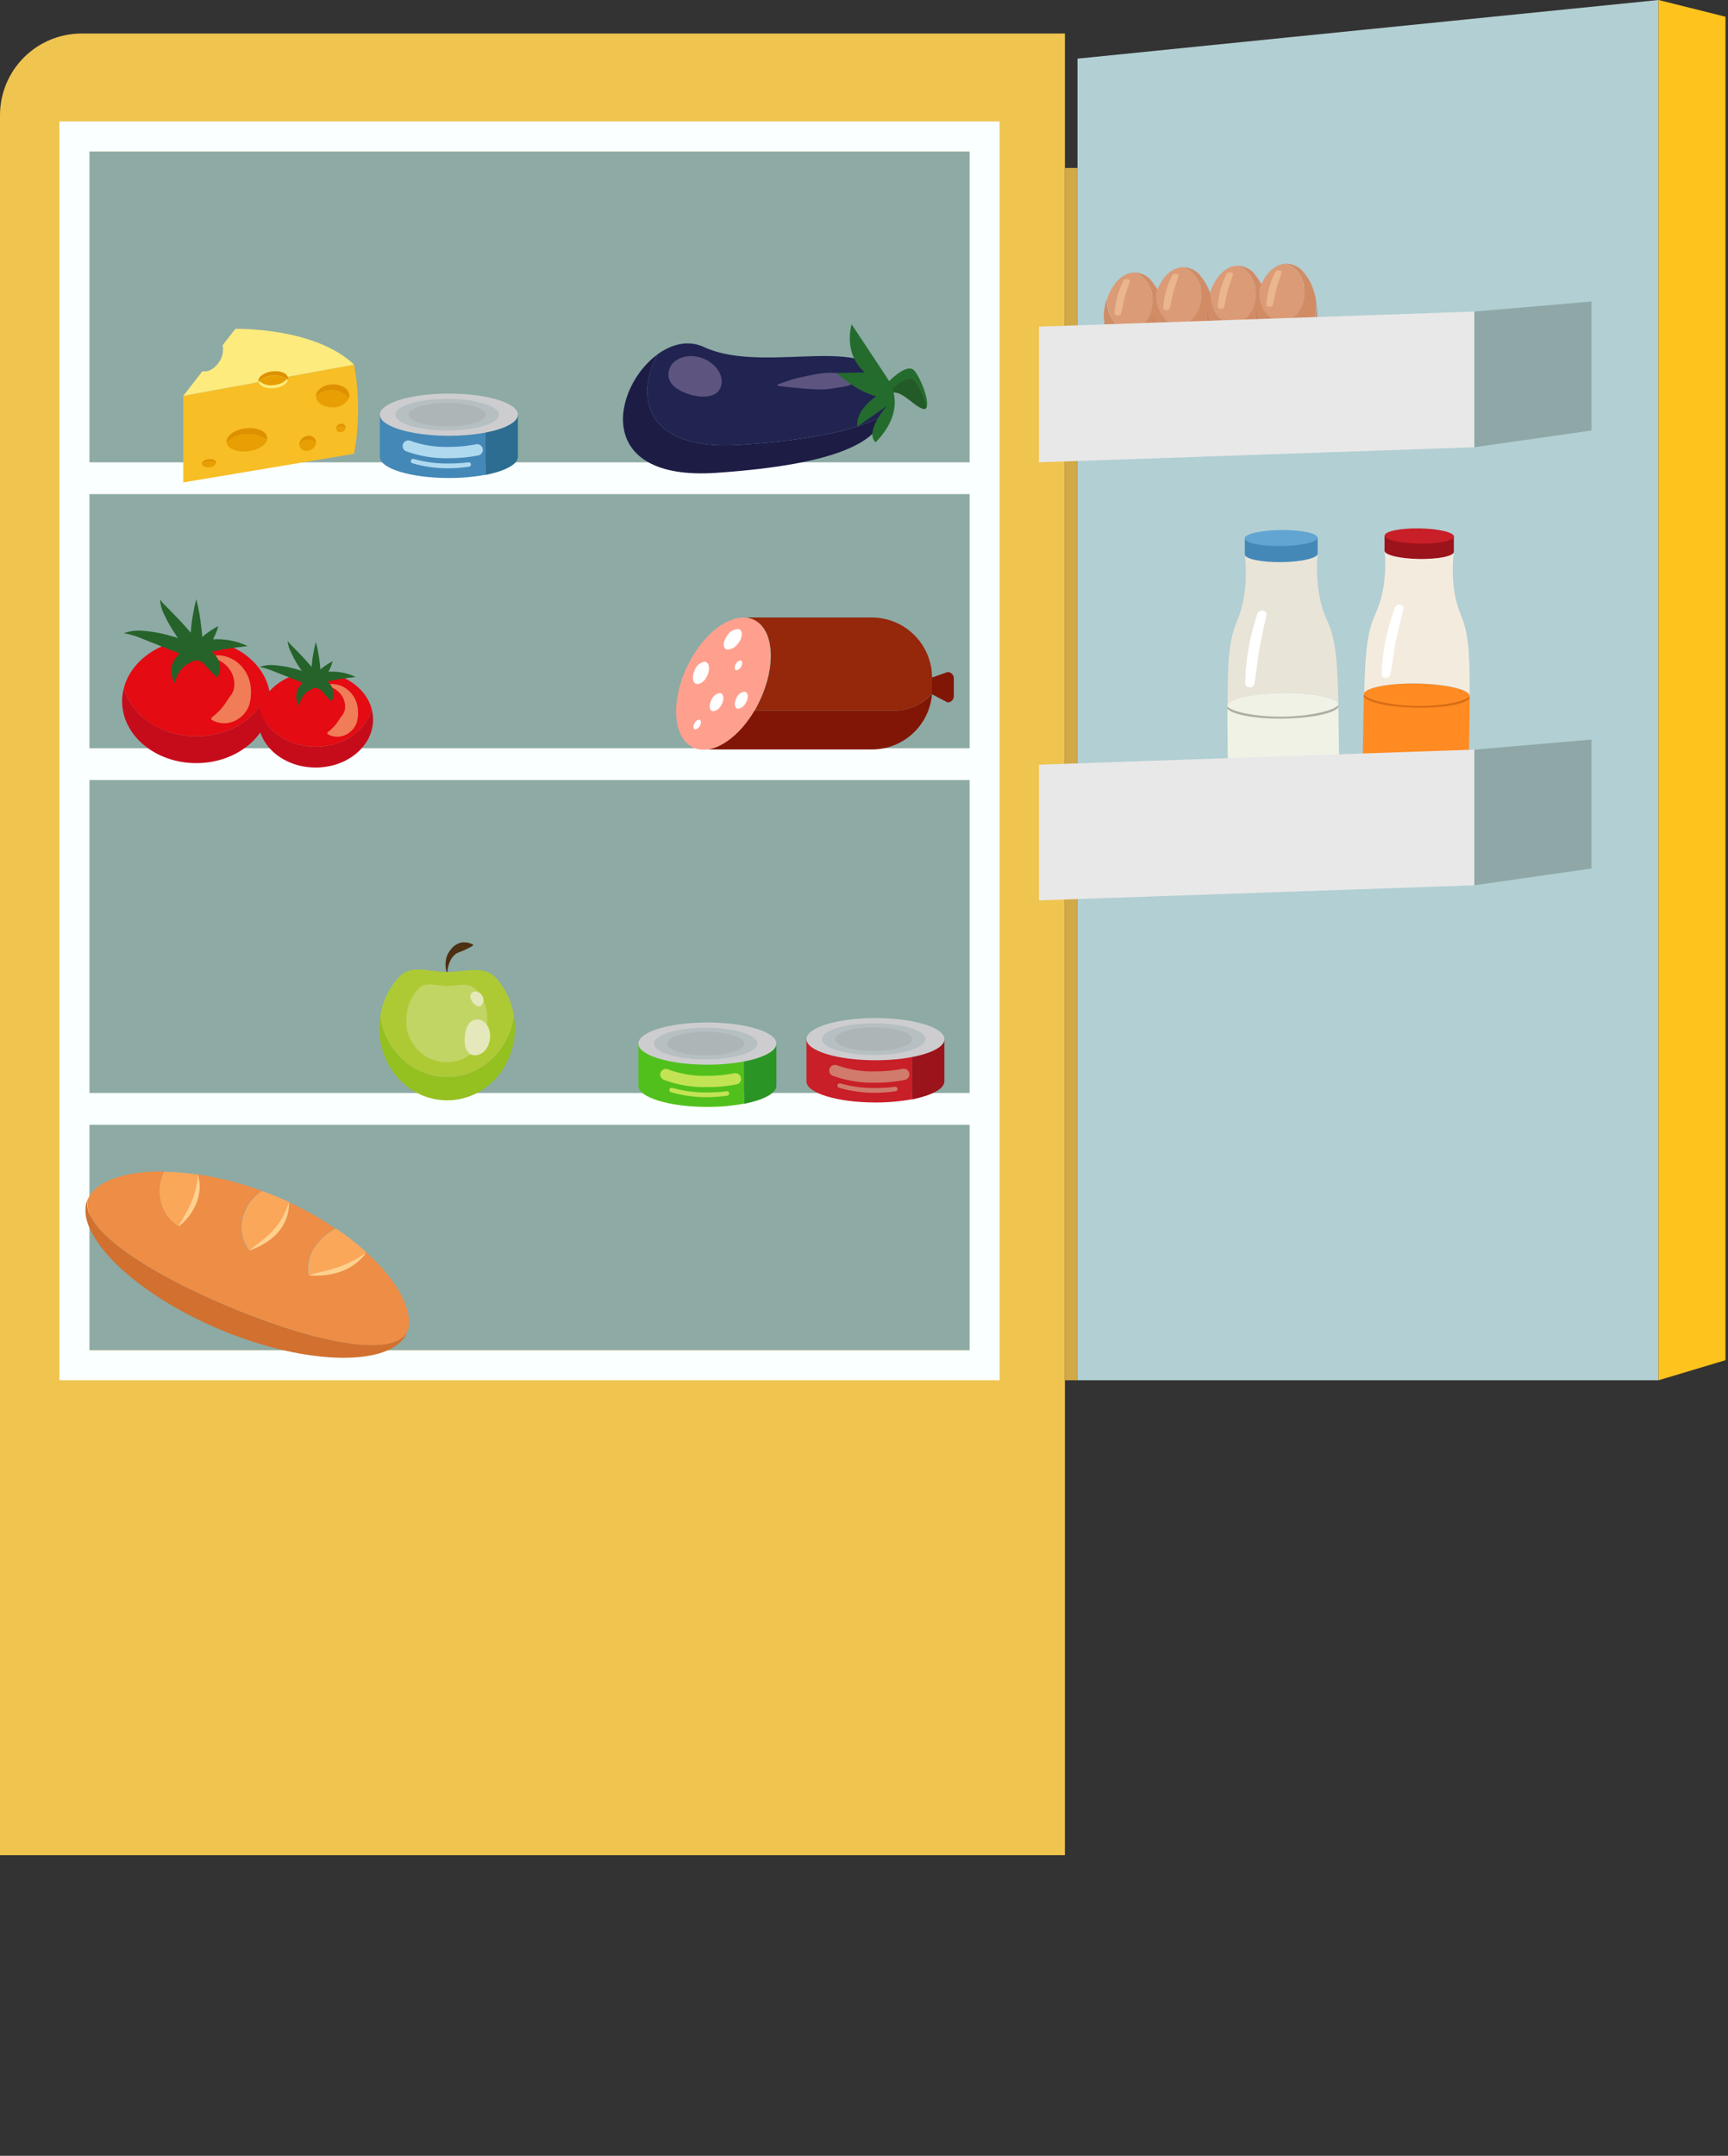 <svg width="344" height="429" viewBox="0 0 344 429" fill="none" xmlns="http://www.w3.org/2000/svg">
<rect x="0" y="0" width="344" height="429" fill="#333333" stroke="none"/>
<g clip-path="url(#clip0)">
<path d="M16.25 6.67H212V369.17H0V22.92C0 18.61 1.712 14.477 4.76 11.43C7.807 8.382 11.94 6.67 16.25 6.67Z" fill="#EFC44F"/>
<path d="M199 274.67H11.83V24.17H199V274.67ZM17.83 268.67H193V30.17H17.83V268.67Z" fill="#FAFFFF"/>
<path d="M214.5 274.67H330.17V0L214.5 11.67V274.67Z" fill="#B2CFD3"/>
<path d="M343.5 3.33V270.67L330.17 274.67V0L343.5 3.33Z" fill="#FEC41D"/>
<path d="M193 30.17H17.83V268.67H193V30.17Z" fill="#8DAAA5"/>
<path d="M198.16 92H14.83V98.33H198.16V92Z" fill="#FAFFFF"/>
<path d="M198.16 148.9H14.83V155.23H198.16V148.9Z" fill="#FAFFFF"/>
<path d="M198.16 217.5H14.83V223.83H198.16V217.5Z" fill="#FAFFFF"/>
<path d="M316.83 147.17V172.83L293.5 176.17V149.17L316.83 147.17Z" fill="#8FA8A7"/>
<path d="M316.83 60V85.67L293.5 89V62L316.83 60Z" fill="#8FA8A7"/>
<path d="M214.5 33.42H212V274.67H214.5V33.42Z" fill="#D1A947"/>
<path d="M36.49 78.78V96L70.49 90.3C71.52 84.646 71.557 78.857 70.6 73.19L70.49 72.56L36.49 78.78Z" fill="#F7BE26"/>
<path d="M46.85 65.44L44.32 68.7C44.54 69.767 44.339 70.877 43.76 71.8C42.89 73.3 41.44 74.14 40.31 73.86L36.49 78.78L70.49 72.57C62.64 65.05 46.85 65.44 46.85 65.44Z" fill="#FEEB7D"/>
<path d="M49.5 86.4C50.812 86.37 52.098 86.77 53.16 87.54C53.194 87.368 53.194 87.192 53.16 87.02C53 85.76 51.11 85 48.88 85.24C46.65 85.48 45 86.75 45.11 88C45.105 88.07 45.105 88.14 45.11 88.21C45.661 87.601 46.341 87.122 47.101 86.809C47.86 86.496 48.68 86.356 49.5 86.4Z" fill="#DE9100"/>
<path d="M49.43 89.8C51.36 89.57 52.87 88.61 53.16 87.54C52.097 86.77 50.812 86.37 49.5 86.4C48.685 86.363 47.873 86.507 47.121 86.822C46.369 87.137 45.696 87.614 45.15 88.22C45.48 89.36 47.32 90.06 49.43 89.8Z" fill="#E79F03"/>
<path d="M54.67 74.75C55.627 74.728 56.564 75.02 57.34 75.58C57.364 75.454 57.364 75.326 57.34 75.2C57.23 74.28 55.82 73.7 54.19 73.9C52.56 74.1 51.33 75 51.44 75.9C51.436 75.95 51.436 76 51.44 76.05C51.846 75.604 52.347 75.255 52.906 75.03C53.465 74.805 54.068 74.709 54.67 74.75Z" fill="#DE9100"/>
<path d="M54.62 76.6C54.111 76.707 53.584 76.693 53.081 76.561C52.577 76.43 52.112 76.183 51.72 75.84C51.642 75.919 51.568 76.002 51.5 76.09C51.74 76.92 53.08 77.43 54.62 77.24C56.16 77.05 57.13 76.37 57.34 75.6L57.1 75.43C56.453 76.123 55.566 76.541 54.62 76.6Z" fill="#FEEB7D"/>
<path d="M54.62 76.6C55.564 76.536 56.447 76.114 57.09 75.42C56.362 74.976 55.523 74.747 54.67 74.76C53.567 74.712 52.489 75.1 51.67 75.84C52.067 76.19 52.541 76.442 53.054 76.573C53.566 76.706 54.103 76.715 54.62 76.6Z" fill="#E79F03"/>
<path d="M41.73 91.8C42.186 91.791 42.632 91.932 43 92.2C43.014 92.134 43.014 92.066 43 92C42.95 91.56 42.28 91.29 41.5 91.38C40.72 91.47 40.14 91.9 40.19 92.38C40.188 92.403 40.188 92.427 40.19 92.45C40.381 92.232 40.618 92.06 40.885 91.948C41.152 91.835 41.441 91.785 41.73 91.8Z" fill="#DE9100"/>
<path d="M41.71 93C41.979 92.996 42.241 92.918 42.468 92.775C42.696 92.632 42.88 92.43 43 92.19C42.632 91.922 42.186 91.781 41.73 91.79C41.448 91.777 41.166 91.826 40.904 91.935C40.643 92.044 40.41 92.21 40.22 92.42C40.34 92.82 41 93.06 41.71 93Z" fill="#E79F03"/>
<path d="M66.69 77.72C67.771 77.879 68.748 78.449 69.42 79.31C69.483 79.147 69.52 78.975 69.53 78.8C69.61 77.54 68.19 76.5 66.37 76.49C64.55 76.48 63.01 77.49 62.93 78.75C62.926 78.82 62.926 78.89 62.93 78.96C63.402 78.453 63.994 78.074 64.651 77.857C65.308 77.641 66.01 77.593 66.69 77.72Z" fill="#DE9100"/>
<path d="M66.1 81.06C66.764 81.116 67.43 80.98 68.019 80.668C68.608 80.356 69.094 79.881 69.42 79.3C68.748 78.439 67.77 77.87 66.69 77.71C66.007 77.591 65.305 77.647 64.649 77.873C63.993 78.098 63.405 78.486 62.94 79C63 80.13 64.38 81.05 66.1 81.06Z" fill="#E79F03"/>
<path d="M61.41 87.5C61.698 87.508 61.982 87.578 62.241 87.706C62.5 87.833 62.728 88.016 62.91 88.24C62.923 88.13 62.923 88.02 62.91 87.91C62.882 87.711 62.812 87.52 62.703 87.35C62.595 87.181 62.452 87.037 62.283 86.928C62.114 86.819 61.924 86.747 61.725 86.718C61.526 86.689 61.323 86.704 61.13 86.76C60.7 86.824 60.308 87.04 60.024 87.368C59.74 87.697 59.582 88.116 59.58 88.55C59.578 88.593 59.578 88.637 59.58 88.68C59.738 88.328 59.995 88.029 60.32 87.819C60.645 87.61 61.023 87.499 61.41 87.5Z" fill="#DE9100"/>
<path d="M61.38 89.69C61.75 89.626 62.092 89.455 62.365 89.197C62.637 88.939 62.827 88.606 62.91 88.24C62.728 88.016 62.5 87.833 62.241 87.706C61.982 87.578 61.699 87.508 61.41 87.5C61.032 87.506 60.663 87.619 60.346 87.826C60.029 88.033 59.777 88.326 59.62 88.67C59.665 88.855 59.747 89.028 59.861 89.18C59.975 89.332 60.118 89.46 60.283 89.555C60.447 89.65 60.629 89.711 60.818 89.735C61.006 89.758 61.198 89.743 61.38 89.69Z" fill="#E79F03"/>
<path d="M67.93 84.77C68.098 84.772 68.263 84.812 68.413 84.887C68.564 84.961 68.696 85.068 68.8 85.2C68.808 85.137 68.808 85.073 68.8 85.01C68.784 84.898 68.744 84.79 68.684 84.694C68.623 84.598 68.543 84.516 68.449 84.452C68.355 84.389 68.248 84.347 68.136 84.327C68.025 84.308 67.91 84.312 67.8 84.34C67.557 84.377 67.335 84.496 67.171 84.679C67.007 84.861 66.911 85.095 66.9 85.34C66.899 85.367 66.899 85.393 66.9 85.42C66.996 85.228 67.142 85.065 67.324 84.95C67.505 84.836 67.715 84.773 67.93 84.77Z" fill="#DE9100"/>
<path d="M67.91 86C68.125 85.964 68.324 85.865 68.483 85.715C68.641 85.566 68.752 85.372 68.8 85.16C68.696 85.028 68.564 84.921 68.414 84.847C68.263 84.772 68.098 84.733 67.93 84.73C67.717 84.742 67.512 84.811 67.335 84.931C67.159 85.051 67.019 85.216 66.93 85.41C66.984 85.617 67.117 85.794 67.3 85.904C67.483 86.014 67.702 86.049 67.91 86Z" fill="#E79F03"/>
<path d="M255.42 142.8C249.5 142.87 244.66 141.89 244.34 140.6C244.34 145.48 244.44 151.97 244.54 160.93C244.54 160.93 247.67 166.04 255.67 165.93C263.67 165.82 266.67 160.66 266.67 160.66C266.57 151.66 266.53 145.21 266.42 140.33C266.15 141.65 261.34 142.73 255.42 142.8Z" fill="#F0F2E6"/>
<path d="M255.37 137.9C261.27 137.83 266.1 138.8 266.45 140.08C266.22 129.97 265.74 126.85 264.03 123.08C261.44 117.34 262.32 110.2 262.32 110.2L255.07 110.28L247.82 110.36C247.82 110.36 248.82 117.47 246.39 123.27C244.75 127.17 244.39 130.27 244.39 140.35C244.66 139 249.46 138 255.37 137.9Z" fill="#E9E4D8"/>
<path d="M244.31 140.47C244.305 140.513 244.305 140.557 244.31 140.6C244.31 140.51 244.31 140.42 244.31 140.33C244.304 140.376 244.304 140.423 244.31 140.47Z" fill="#F0F2E6"/>
<path d="M266.48 140.23C266.486 140.183 266.486 140.136 266.48 140.09V140.36C266.485 140.317 266.485 140.273 266.48 140.23Z" fill="#F0F2E6"/>
<path d="M255.42 142.8C261.34 142.73 266.15 141.66 266.42 140.36V140.09C266.07 138.81 261.25 137.84 255.34 137.91C249.43 137.98 244.64 139.05 244.34 140.34C244.34 140.43 244.34 140.52 244.34 140.61C244.66 141.89 249.5 142.86 255.42 142.8Z" fill="#F0F2E6"/>
<path d="M255.42 143C249.94 143.06 245.27 142.22 244.32 141V140.56C245.19 141.67 250.12 142.67 255.41 142.61C260.7 142.55 265.56 141.43 266.41 140.31V140.78C265.5 142 260.86 142.93 255.42 143Z" fill="#AEAEA2"/>
<path d="M262.31 110.18C262.31 111.06 259.08 111.82 255.08 111.86C251.08 111.9 247.82 111.22 247.81 110.34V107.14L262.31 106.98V110.18Z" fill="#4488B7"/>
<path d="M255.039 108.669C259.043 108.625 262.281 107.873 262.271 106.99C262.261 106.106 259.008 105.425 255.004 105.469C251 105.514 247.762 106.265 247.772 107.149C247.782 108.033 251.035 108.713 255.039 108.669Z" fill="#62A5D2"/>
<path d="M250.32 122.15C248.813 126.569 247.991 131.192 247.88 135.86C247.878 136.084 247.958 136.301 248.106 136.471C248.253 136.64 248.457 136.75 248.679 136.779C248.901 136.809 249.127 136.756 249.313 136.631C249.499 136.506 249.633 136.317 249.69 136.1C250.06 134.44 250.37 131.1 250.61 129.71C251.19 126.46 251.43 125.71 252.11 122.39C252.32 121.38 250.63 121.17 250.32 122.15Z" fill="white"/>
<path d="M282 140.66C276.37 140.57 271.79 139.52 271.52 138.29C271.4 142.93 271.32 149.1 271.19 157.63C271.19 157.63 274.04 162.57 281.65 162.69C289.26 162.81 292.29 158 292.29 158C292.43 149.47 292.55 143.31 292.58 138.66C292.26 139.85 287.66 140.75 282 140.66Z" fill="#FF8B22"/>
<path d="M282.1 136C287.71 136.09 292.28 137.13 292.58 138.36C292.58 128.74 292.25 125.76 290.72 122.1C288.4 116.58 289.43 109.81 289.43 109.81L282.54 109.7L275.65 109.59C275.65 109.59 276.44 116.38 273.96 121.83C272.3 125.5 271.83 128.44 271.57 138.02C271.89 136.81 276.49 135.92 282.1 136Z" fill="#F4EBDF"/>
<path d="M271.52 138.17C271.516 138.21 271.516 138.25 271.52 138.29V138C271.512 138.056 271.512 138.114 271.52 138.17Z" fill="#F0F2E6"/>
<path d="M292.61 138.51C292.616 138.464 292.616 138.416 292.61 138.37V138.63C292.614 138.59 292.614 138.55 292.61 138.51Z" fill="#F0F2E6"/>
<path d="M282 140.66C287.63 140.75 292.24 139.85 292.55 138.66V138.4C292.25 137.17 287.69 136.13 282.07 136.04C276.45 135.95 271.86 136.85 271.52 138.04V138.3C271.82 139.52 276.39 140.57 282 140.66Z" fill="#FF8B22"/>
<path d="M282 140.84C276.78 140.76 272.37 139.84 271.49 138.66V138.24C272.29 139.32 276.95 140.4 281.98 140.48C287.01 140.56 291.66 139.62 292.53 138.58V139C291.63 140.16 287.19 140.93 282 140.84Z" fill="#D86D16"/>
<path d="M289.42 109.82C289.42 110.66 286.31 111.29 282.5 111.23C278.69 111.17 275.62 110.44 275.63 109.6V106.6L289.42 106.82V109.82Z" fill="#9B131B"/>
<path d="M289.462 106.78C289.476 105.941 286.398 105.21 282.588 105.149C278.777 105.088 275.678 105.719 275.664 106.558C275.651 107.398 278.728 108.128 282.539 108.189C286.349 108.25 289.449 107.619 289.462 106.78Z" fill="#C81F28"/>
<path d="M277.71 120.9C276.159 125.071 275.255 129.455 275.03 133.9C275.012 134.013 275.017 134.128 275.044 134.239C275.071 134.351 275.119 134.455 275.186 134.548C275.254 134.64 275.339 134.718 275.436 134.778C275.534 134.838 275.642 134.877 275.755 134.895C275.868 134.913 275.983 134.908 276.094 134.881C276.206 134.854 276.31 134.806 276.403 134.739C276.495 134.671 276.573 134.586 276.633 134.489C276.693 134.391 276.732 134.283 276.75 134.17C277.14 132.6 277.52 129.42 277.75 128.12C278.38 125.04 278.63 124.34 279.37 121.2C279.64 120.21 278 120 277.71 120.9Z" fill="white"/>
<path d="M188.64 139.78L185.08 137.92C184.751 137.92 184.436 137.789 184.203 137.557C183.97 137.324 183.84 137.009 183.84 136.68V136.22C183.84 135.891 183.97 135.576 184.203 135.343C184.436 135.111 184.751 134.98 185.08 134.98L188.64 133.74C188.969 133.74 189.284 133.871 189.517 134.103C189.749 134.336 189.88 134.651 189.88 134.98V138.54C189.88 138.703 189.848 138.864 189.785 139.015C189.723 139.165 189.632 139.302 189.517 139.417C189.402 139.532 189.265 139.623 189.114 139.686C188.964 139.748 188.803 139.78 188.64 139.78Z" fill="#811606"/>
<path d="M178 141.4H150.18C147.58 145.8 143.98 148.72 140.82 149.14H173.55C176.59 149.148 179.521 148.001 181.748 145.931C183.976 143.861 185.334 141.023 185.55 137.99C184.608 139.065 183.447 139.925 182.145 140.514C180.842 141.102 179.429 141.404 178 141.4Z" fill="#811606"/>
<path d="M140.82 149.14H139.34C139.831 149.207 140.329 149.207 140.82 149.14Z" fill="#FFA08E"/>
<path d="M185.55 134.88C185.55 131.697 184.286 128.645 182.035 126.395C179.785 124.144 176.732 122.88 173.55 122.88H148.09C148.782 122.887 149.464 123.044 150.09 123.34C154.09 125.23 154.59 132.46 151.25 139.47C150.93 140.14 150.58 140.79 150.25 141.41H178C179.42 141.407 180.824 141.101 182.117 140.513C183.411 139.925 184.564 139.069 185.5 138C185.5 137.72 185.5 137.44 185.5 137.15L185.55 134.88Z" fill="#95270B"/>
<path d="M150.05 123.34C149.425 123.044 148.742 122.887 148.05 122.88H148C144.27 122.88 139.71 126.64 136.9 132.42L136.8 132.61C133.46 139.61 133.98 146.84 137.96 148.74C138.396 148.947 138.862 149.085 139.34 149.15H140.82C143.98 148.73 147.58 145.81 150.18 141.41C150.54 140.79 150.89 140.15 151.18 139.47C154.55 132.45 154 125.23 150.05 123.34Z" fill="#FFA08E"/>
<path d="M147.31 125.32C147.218 125.252 147.112 125.205 147 125.18C146.563 125.179 146.132 125.291 145.75 125.505C145.369 125.718 145.048 126.027 144.82 126.4C144.02 127.46 143.82 128.69 144.47 129.14C144.537 129.188 144.612 129.225 144.69 129.25H144.94C145.299 129.224 145.648 129.121 145.963 128.948C146.279 128.776 146.554 128.538 146.77 128.25L147.01 127.96C147.75 127 147.91 125.77 147.31 125.32Z" fill="white"/>
<path d="M143.59 138C143.506 137.955 143.415 137.928 143.32 137.92C142.962 137.97 142.623 138.111 142.336 138.33C142.049 138.549 141.823 138.838 141.68 139.17C141.15 140.17 141.16 141.17 141.68 141.45C141.739 141.483 141.803 141.507 141.87 141.52H142.08C142.367 141.46 142.639 141.34 142.877 141.168C143.115 140.996 143.314 140.775 143.46 140.52L143.62 140.26C144.15 139.36 144.13 138.34 143.59 138Z" fill="white"/>
<path d="M140.58 131.76C140.473 131.709 140.358 131.682 140.24 131.68C139.81 131.762 139.409 131.953 139.074 132.235C138.74 132.517 138.483 132.88 138.33 133.29C137.75 134.48 137.82 135.72 138.5 136.05C138.576 136.086 138.657 136.109 138.74 136.12H139C139.346 136.028 139.668 135.864 139.946 135.638C140.224 135.413 140.45 135.13 140.61 134.81C140.67 134.7 140.73 134.6 140.79 134.48C141.34 133.32 141.26 132.09 140.58 131.76Z" fill="white"/>
<path d="M148.46 137.72C148.38 137.675 148.291 137.648 148.2 137.64C147.864 137.687 147.545 137.82 147.274 138.024C147.002 138.229 146.788 138.499 146.65 138.81C146.15 139.71 146.16 140.67 146.65 140.96C146.706 140.993 146.767 141.016 146.83 141.03H147.03C147.303 140.972 147.56 140.857 147.785 140.693C148.011 140.53 148.2 140.321 148.34 140.08L148.49 139.83C149 139 149 138 148.46 137.72Z" fill="white"/>
<path d="M139.31 143.22C139.26 143.21 139.209 143.21 139.16 143.22C138.967 143.246 138.783 143.322 138.628 143.439C138.472 143.556 138.349 143.711 138.27 143.89C137.98 144.41 137.99 144.96 138.27 145.12H138.37H138.48C138.636 145.088 138.783 145.023 138.913 144.93C139.042 144.837 139.15 144.718 139.23 144.58L139.32 144.44C139.6 143.93 139.6 143.38 139.31 143.22Z" fill="white"/>
<path d="M147.52 131.45C147.47 131.44 147.419 131.44 147.37 131.45C147.177 131.476 146.993 131.552 146.837 131.669C146.682 131.786 146.559 131.942 146.48 132.12C146.19 132.64 146.2 133.19 146.48 133.35H146.58H146.69C146.846 133.318 146.993 133.253 147.123 133.16C147.252 133.067 147.36 132.948 147.44 132.81L147.53 132.67C147.82 132.17 147.82 131.62 147.52 131.45Z" fill="white"/>
<path d="M75.62 82.52V90.92C75.62 93.24 81.77 95.12 89.36 95.12C91.801 95.133 94.239 94.918 96.64 94.48V82.48L75.62 82.52Z" fill="#4488B7"/>
<path d="M103.1 90.92V82.52H96.63V94.52C100.51 93.74 103.1 92.42 103.1 90.92Z" fill="#2C6D91"/>
<path d="M89.36 86.72C96.948 86.72 103.1 84.84 103.1 82.52C103.1 80.2 96.948 78.32 89.36 78.32C81.772 78.32 75.62 80.2 75.62 82.52C75.62 84.84 81.772 86.72 89.36 86.72Z" fill="#CDCDCF"/>
<path d="M89.36 91.18C86.418 91.266 83.487 90.781 80.73 89.75C80.484 89.611 80.299 89.385 80.212 89.117C80.124 88.848 80.141 88.557 80.257 88.3C80.374 88.043 80.582 87.838 80.842 87.727C81.102 87.616 81.394 87.607 81.66 87.7C84.124 88.599 86.738 89.016 89.36 88.93C91.163 88.943 92.962 88.772 94.73 88.42C94.876 88.385 95.028 88.38 95.177 88.405C95.325 88.43 95.467 88.485 95.594 88.565C95.722 88.646 95.832 88.751 95.918 88.874C96.003 88.998 96.064 89.138 96.095 89.285C96.126 89.432 96.128 89.584 96.1 89.732C96.072 89.88 96.014 90.02 95.931 90.146C95.847 90.271 95.74 90.379 95.614 90.462C95.489 90.545 95.348 90.602 95.2 90.63C93.277 91.012 91.32 91.196 89.36 91.18Z" fill="#AFD9EF"/>
<path d="M89.36 93.19C86.904 93.217 84.457 92.88 82.1 92.19C82.043 92.172 81.991 92.144 81.946 92.106C81.9 92.068 81.863 92.021 81.835 91.969C81.808 91.916 81.791 91.859 81.786 91.8C81.781 91.741 81.787 91.681 81.805 91.625C81.823 91.569 81.851 91.516 81.889 91.471C81.927 91.425 81.974 91.388 82.026 91.361C82.079 91.333 82.136 91.316 82.195 91.311C82.254 91.306 82.313 91.312 82.37 91.33C84.646 91.973 87.005 92.279 89.37 92.24C90.657 92.244 91.943 92.164 93.22 92C93.28 91.988 93.343 91.988 93.403 92.001C93.463 92.014 93.52 92.039 93.57 92.074C93.62 92.11 93.663 92.156 93.694 92.209C93.726 92.261 93.747 92.32 93.755 92.381C93.763 92.442 93.759 92.504 93.742 92.563C93.725 92.623 93.697 92.678 93.658 92.725C93.619 92.773 93.571 92.812 93.516 92.841C93.461 92.869 93.401 92.886 93.34 92.89C92.021 93.077 90.692 93.177 89.36 93.19Z" fill="#AFD9EF"/>
<path d="M89.02 85.67C94.709 85.67 99.32 84.26 99.32 82.52C99.32 80.78 94.709 79.37 89.02 79.37C83.332 79.37 78.72 80.78 78.72 82.52C78.72 84.26 83.332 85.67 89.02 85.67Z" fill="#B6BFC1"/>
<path d="M89.02 84.86C93.25 84.86 96.68 83.812 96.68 82.52C96.68 81.228 93.25 80.18 89.02 80.18C84.789 80.18 81.36 81.228 81.36 82.52C81.36 83.812 84.789 84.86 89.02 84.86Z" fill="#ADB5B6"/>
<path d="M127.08 207.67V216.07C127.08 218.39 133.23 220.27 140.82 220.27C143.261 220.283 145.698 220.068 148.1 219.63V207.63L127.08 207.67Z" fill="#51C01C"/>
<path d="M154.56 216.07V207.67H148.1V219.67C152 218.88 154.56 217.57 154.56 216.07Z" fill="#2A9524"/>
<path d="M140.82 211.87C148.408 211.87 154.56 209.99 154.56 207.67C154.56 205.35 148.408 203.47 140.82 203.47C133.232 203.47 127.08 205.35 127.08 207.67C127.08 209.99 133.232 211.87 140.82 211.87Z" fill="#CDCDCF"/>
<path d="M140.82 216.33C137.878 216.416 134.947 215.931 132.19 214.9C132.042 214.848 131.906 214.766 131.792 214.659C131.677 214.552 131.586 214.422 131.525 214.278C131.463 214.134 131.432 213.978 131.434 213.821C131.435 213.664 131.47 213.51 131.535 213.367C131.599 213.224 131.693 213.096 131.81 212.992C131.927 212.887 132.064 212.808 132.213 212.759C132.363 212.711 132.52 212.694 132.676 212.709C132.832 212.725 132.983 212.773 133.12 212.85C135.584 213.749 138.198 214.166 140.82 214.08C142.623 214.093 144.422 213.922 146.19 213.57C146.48 213.515 146.78 213.576 147.026 213.74C147.272 213.903 147.444 214.156 147.505 214.445C147.567 214.734 147.513 215.035 147.355 215.285C147.197 215.534 146.947 215.712 146.66 215.78C144.737 216.162 142.78 216.346 140.82 216.33Z" fill="#C2E354"/>
<path d="M140.82 218.34C138.364 218.367 135.917 218.03 133.56 217.34C133.446 217.304 133.351 217.225 133.295 217.119C133.24 217.013 133.229 216.889 133.265 216.775C133.301 216.661 133.38 216.566 133.486 216.511C133.592 216.455 133.716 216.444 133.83 216.48C136.106 217.123 138.465 217.429 140.83 217.39C142.12 217.395 143.41 217.315 144.69 217.15C144.804 217.142 144.916 217.178 145.005 217.25C145.093 217.323 145.151 217.426 145.166 217.539C145.182 217.652 145.153 217.767 145.087 217.86C145.021 217.953 144.922 218.017 144.81 218.04C143.488 218.228 142.155 218.328 140.82 218.34Z" fill="#C2E354"/>
<path d="M140.48 210.82C146.169 210.82 150.78 209.41 150.78 207.67C150.78 205.93 146.169 204.52 140.48 204.52C134.792 204.52 130.18 205.93 130.18 207.67C130.18 209.41 134.792 210.82 140.48 210.82Z" fill="#B6BFC1"/>
<path d="M140.48 210.01C144.71 210.01 148.14 208.962 148.14 207.67C148.14 206.378 144.71 205.33 140.48 205.33C136.249 205.33 132.82 206.378 132.82 207.67C132.82 208.962 136.249 210.01 140.48 210.01Z" fill="#ADB5B6"/>
<path d="M160.54 206.79V215.19C160.54 217.51 166.69 219.39 174.28 219.39C176.721 219.403 179.158 219.188 181.56 218.75V206.75L160.54 206.79Z" fill="#C81F28"/>
<path d="M188 215.19V206.79H181.54V218.79C185.44 218 188 216.69 188 215.19Z" fill="#9B131B"/>
<path d="M174.28 210.99C181.868 210.99 188.02 209.11 188.02 206.79C188.02 204.47 181.868 202.59 174.28 202.59C166.692 202.59 160.54 204.47 160.54 206.79C160.54 209.11 166.692 210.99 174.28 210.99Z" fill="#CDCDCF"/>
<path d="M174.28 215.45C171.338 215.536 168.407 215.051 165.65 214.02C165.404 213.881 165.219 213.655 165.132 213.387C165.044 213.118 165.06 212.827 165.177 212.57C165.294 212.312 165.502 212.108 165.762 211.997C166.022 211.886 166.313 211.877 166.58 211.97C169.044 212.869 171.658 213.286 174.28 213.2C176.083 213.213 177.882 213.042 179.65 212.69C179.796 212.655 179.948 212.65 180.097 212.675C180.245 212.7 180.387 212.754 180.514 212.835C180.642 212.916 180.751 213.021 180.837 213.144C180.923 213.268 180.984 213.407 181.015 213.555C181.046 213.702 181.048 213.854 181.02 214.002C180.991 214.15 180.934 214.29 180.851 214.416C180.767 214.541 180.66 214.648 180.534 214.732C180.409 214.815 180.268 214.872 180.12 214.9C178.197 215.282 176.24 215.466 174.28 215.45Z" fill="#D17B6D"/>
<path d="M174.28 217.46C171.824 217.487 169.377 217.15 167.02 216.46C166.906 216.424 166.811 216.345 166.755 216.239C166.7 216.133 166.689 216.009 166.725 215.895C166.761 215.781 166.84 215.686 166.946 215.631C167.052 215.575 167.176 215.564 167.29 215.6C169.566 216.243 171.925 216.549 174.29 216.51C175.58 216.515 176.87 216.435 178.15 216.27C178.21 216.258 178.272 216.258 178.333 216.271C178.393 216.284 178.45 216.309 178.5 216.344C178.55 216.38 178.593 216.426 178.624 216.479C178.656 216.531 178.677 216.59 178.685 216.651C178.693 216.712 178.689 216.774 178.672 216.833C178.655 216.893 178.627 216.948 178.588 216.996C178.549 217.043 178.501 217.082 178.446 217.111C178.391 217.139 178.331 217.156 178.27 217.16C176.948 217.348 175.615 217.448 174.28 217.46Z" fill="#D17B6D"/>
<path d="M173.94 209.94C179.629 209.94 184.24 208.53 184.24 206.79C184.24 205.05 179.629 203.64 173.94 203.64C168.252 203.64 163.64 205.05 163.64 206.79C163.64 208.53 168.252 209.94 173.94 209.94Z" fill="#B6BFC1"/>
<path d="M173.94 209.13C178.17 209.13 181.6 208.082 181.6 206.79C181.6 205.498 178.17 204.45 173.94 204.45C169.709 204.45 166.28 205.498 166.28 206.79C166.28 208.082 169.709 209.13 173.94 209.13Z" fill="#ADB5B6"/>
<path d="M225.84 71.15C222.71 71.15 220.14 67.45 219.84 62.7C219.84 63.04 219.84 63.39 219.84 63.7C219.84 68.96 222.56 73.22 225.92 73.22C229.28 73.22 232 68.96 232 63.7C232 63.34 232 62.99 232 62.64C231.54 67.44 229 71.15 225.84 71.15Z" fill="#C0805B"/>
<path d="M229.15 55.76C228.731 55.293 228.221 54.916 227.652 54.652C227.084 54.387 226.467 54.24 225.84 54.22C225.7 54.212 225.56 54.212 225.42 54.22C227.42 54.49 229.01 56.39 229.42 58.84C229.47 58.509 229.496 58.175 229.5 57.84C229.488 57.133 229.37 56.432 229.15 55.76Z" fill="#D18C66"/>
<path d="M225.84 71.15C228.97 71.15 231.55 67.45 231.84 62.69C231.754 60.138 230.79 57.694 229.11 55.77C229.311 56.438 229.413 57.132 229.41 57.83C229.407 58.165 229.38 58.499 229.33 58.83C229.383 59.184 229.41 59.542 229.41 59.9C229.41 63.06 227.41 65.62 224.89 65.62C222.37 65.62 220.37 63.06 220.37 59.9C220.37 59.7 220.37 59.503 220.37 59.31C220.015 60.395 219.796 61.521 219.72 62.66C220.14 67.45 222.71 71.15 225.84 71.15Z" fill="#D18C66"/>
<path d="M224.94 65.66C227.43 65.66 229.46 63.1 229.46 59.94C229.46 56.94 227.69 54.56 225.46 54.25C223.29 54.48 221.46 56.48 220.46 59.34C220.46 59.533 220.46 59.73 220.46 59.93C220.42 63.1 222.44 65.66 224.94 65.66Z" fill="#DB9B76"/>
<path d="M223.67 55.83C222.614 57.847 222 60.067 221.87 62.34C221.87 62.87 222.96 62.98 223.13 62.46C223.4 61.67 223.64 60.07 223.82 59.46C224.25 57.91 224.42 57.56 224.92 55.98C225.07 55.47 223.9 55.37 223.67 55.83Z" fill="#EAB68D"/>
<path d="M235.54 70.09C232.41 70.09 229.84 66.39 229.54 61.64C229.54 61.98 229.54 62.33 229.54 62.64C229.54 67.9 232.26 72.16 235.62 72.16C238.98 72.16 241.7 67.9 241.7 62.64C241.7 62.28 241.7 61.93 241.7 61.58C241.24 66.38 238.67 70.09 235.54 70.09Z" fill="#C0805B"/>
<path d="M238.85 54.7C238.431 54.233 237.921 53.856 237.353 53.592C236.784 53.327 236.167 53.18 235.54 53.16C235.4 53.153 235.26 53.153 235.12 53.16C237.12 53.43 238.71 55.33 239.12 57.78C239.17 57.449 239.197 57.115 239.2 56.78C239.188 56.073 239.07 55.372 238.85 54.7Z" fill="#D18C66"/>
<path d="M235.54 70.09C238.67 70.09 241.25 66.39 241.54 61.63C241.454 59.078 240.489 56.633 238.81 54.71C239.011 55.378 239.112 56.072 239.11 56.77C239.106 57.105 239.08 57.439 239.03 57.77C239.083 58.124 239.11 58.482 239.11 58.84C239.11 62 237.11 64.56 234.59 64.56C232.07 64.56 230.07 62 230.07 58.84C230.07 58.64 230.07 58.443 230.07 58.25C229.714 59.335 229.496 60.461 229.42 61.6C229.83 66.39 232.41 70.09 235.54 70.09Z" fill="#D18C66"/>
<path d="M234.63 64.6C237.12 64.6 239.15 62.04 239.15 58.88C239.15 55.88 237.38 53.5 235.15 53.19C232.98 53.42 231.15 55.42 230.15 58.28C230.15 58.473 230.15 58.67 230.15 58.87C230.12 62 232.14 64.6 234.63 64.6Z" fill="#DB9B76"/>
<path d="M233.37 54.77C232.313 56.787 231.7 59.007 231.57 61.28C231.57 61.81 232.66 61.92 232.83 61.4C233.1 60.61 233.34 59.01 233.52 58.4C233.95 56.85 234.12 56.5 234.62 54.92C234.77 54.42 233.59 54.31 233.37 54.77Z" fill="#EAB68D"/>
<path d="M246.37 69.8C243.24 69.8 240.67 66.1 240.37 61.35C240.37 61.69 240.37 62.04 240.37 62.35C240.37 67.61 243.09 71.87 246.45 71.87C249.81 71.87 252.53 67.61 252.53 62.35C252.53 61.99 252.53 61.64 252.53 61.29C252.07 66.1 249.5 69.8 246.37 69.8Z" fill="#C0805B"/>
<path d="M249.68 54.41C249.261 53.943 248.751 53.566 248.183 53.302C247.614 53.037 246.997 52.89 246.37 52.87C246.23 52.862 246.09 52.862 245.95 52.87C247.95 53.14 249.54 55.04 249.95 57.49C250 57.159 250.027 56.825 250.03 56.49C250.018 55.783 249.9 55.082 249.68 54.41Z" fill="#D18C66"/>
<path d="M246.37 69.8C249.5 69.8 252.08 66.1 252.37 61.34C252.284 58.788 251.32 56.344 249.64 54.42C249.841 55.088 249.942 55.782 249.94 56.48C249.937 56.815 249.91 57.149 249.86 57.48C249.913 57.834 249.94 58.192 249.94 58.55C249.94 61.71 247.94 64.27 245.42 64.27C242.9 64.27 241 61.75 241 58.59C241 58.39 241 58.193 241 58C240.644 59.085 240.426 60.211 240.35 61.35C240.67 66.1 243.24 69.8 246.37 69.8Z" fill="#D18C66"/>
<path d="M245.47 64.31C247.96 64.31 249.99 61.75 249.99 58.59C249.99 55.59 248.22 53.21 245.99 52.9C243.82 53.13 241.99 55.13 240.99 57.99C240.99 58.183 240.99 58.38 240.99 58.58C241 61.75 243 64.31 245.47 64.31Z" fill="#DB9B76"/>
<path d="M244.2 54.48C243.142 56.5 242.528 58.723 242.4 61C242.4 61.53 243.49 61.64 243.66 61.12C243.93 60.33 244.17 58.73 244.35 58.12C244.78 56.57 244.95 56.22 245.45 54.64C245.61 54.13 244.43 54 244.2 54.48Z" fill="#EAB68D"/>
<path d="M256.07 69.41C252.94 69.41 250.37 65.71 250.07 60.96C250.07 61.3 250.07 61.65 250.07 61.96C250.07 67.22 252.79 71.48 256.15 71.48C259.51 71.48 262.23 67.22 262.23 61.96C262.23 61.6 262.23 61.25 262.23 60.9C261.77 65.7 259.2 69.41 256.07 69.41Z" fill="#C0805B"/>
<path d="M259.38 54C258.961 53.533 258.451 53.156 257.882 52.892C257.314 52.627 256.697 52.48 256.07 52.46C255.93 52.453 255.79 52.453 255.65 52.46C257.65 52.73 259.24 54.63 259.65 57.08C259.7 56.749 259.726 56.415 259.73 56.08C259.718 55.373 259.6 54.672 259.38 54Z" fill="#D18C66"/>
<path d="M256.07 69.41C259.2 69.41 261.78 65.71 262.07 60.95C262.002 58.392 261.052 55.937 259.38 54C259.581 54.668 259.682 55.362 259.68 56.06C259.677 56.395 259.65 56.729 259.6 57.06C259.653 57.414 259.68 57.772 259.68 58.13C259.68 61.29 257.68 63.85 255.16 63.85C252.64 63.85 250.64 61.29 250.64 58.13C250.64 57.93 250.64 57.733 250.64 57.54C250.279 58.661 250.063 59.824 250 61C250.36 65.71 252.94 69.41 256.07 69.41Z" fill="#D18C66"/>
<path d="M255.16 63.92C257.65 63.92 259.68 61.36 259.68 58.2C259.68 55.2 257.91 52.82 255.68 52.51C253.51 52.74 251.68 54.74 250.68 57.6C250.68 57.793 250.68 57.99 250.68 58.19C250.65 61.36 252.67 63.92 255.16 63.92Z" fill="#DB9B76"/>
<path d="M253.9 54.09C252.844 56.107 252.23 58.327 252.1 60.6C252.1 61.13 253.19 61.24 253.36 60.72C253.63 59.93 253.87 58.33 254.05 57.72C254.48 56.17 254.65 55.82 255.15 54.24C255.3 53.73 254.13 53.63 253.9 54.09Z" fill="#EAB68D"/>
<path d="M45.8 260.14C28.48 252.92 15.65 244.09 17.54 238.48C17.54 238.57 17.45 238.65 17.41 238.74C14.62 245.44 26.41 257.31 43.93 264.63C61.45 271.95 78.19 271.94 80.98 265.23C80.98 265.14 81.04 265.04 81.08 264.95C78.43 270.25 63.12 267.35 45.8 260.14Z" fill="#D1702F"/>
<path d="M81.19 264.74C81.533 263.821 81.579 262.817 81.32 261.87C81.491 262.904 81.409 263.965 81.08 264.96C81.12 264.88 81.16 264.81 81.19 264.74Z" fill="#EE8D45"/>
<path d="M81.32 261.86C80.79 258.18 77.76 253.61 72.89 249.19C72.02 250.027 71.049 250.753 70 251.35C68.853 252.021 67.618 252.526 66.33 252.85C64.691 253.272 63.018 253.543 61.33 253.66C61.057 251.757 61.495 249.82 62.56 248.22C63.483 246.809 64.727 245.637 66.19 244.8C66.39 244.69 66.6 244.6 66.8 244.5C63.853 242.499 60.75 240.74 57.52 239.24C57.44 239.69 57.34 240.11 57.24 240.52C56.93 241.668 56.437 242.759 55.78 243.75C55.142 244.708 54.355 245.559 53.45 246.27C52.226 247.223 50.91 248.051 49.52 248.74C49.213 248.365 48.951 247.956 48.74 247.52C48.537 247.126 48.379 246.71 48.27 246.28C48.054 245.479 47.969 244.648 48.02 243.82C48.124 242.292 48.632 240.819 49.49 239.55C50.209 238.519 51.135 237.651 52.21 237C48.079 235.473 43.804 234.37 39.45 233.71C39.548 234.74 39.514 235.778 39.35 236.8C39.143 237.945 38.769 239.053 38.24 240.09C38.1 240.38 37.92 240.67 37.75 240.97C37.58 241.27 37.39 241.58 37.17 241.89C36.685 242.636 36.139 243.342 35.54 244C34.023 243.087 32.873 241.672 32.29 240C31.758 238.548 31.627 236.98 31.91 235.46C32.05 234.649 32.303 233.861 32.66 233.12C26.93 233.05 22.26 234.12 19.56 236.12C18.714 236.731 18.027 237.537 17.56 238.47C15.67 244.08 28.5 252.91 45.82 260.13C63.14 267.35 78.43 270.25 81.08 265C81.417 263.989 81.499 262.91 81.32 261.86Z" fill="#EE8D45"/>
<path d="M31.91 235.47C31.627 236.99 31.758 238.558 32.29 240.01C32.873 241.682 34.023 243.097 35.54 244.01C36.142 243.359 36.691 242.66 37.18 241.92C37.39 241.6 37.59 241.29 37.76 241C37.93 240.71 38.11 240.41 38.25 240.12C38.779 239.084 39.153 237.975 39.36 236.83C39.524 235.808 39.558 234.77 39.46 233.74C37.212 233.399 34.943 233.208 32.67 233.17C32.313 233.898 32.057 234.672 31.91 235.47Z" fill="#FAA75A"/>
<path d="M48.11 243.82C48.059 244.648 48.144 245.479 48.36 246.28C48.469 246.71 48.627 247.126 48.83 247.52C49.041 247.956 49.303 248.365 49.61 248.74C50.999 248.051 52.316 247.223 53.54 246.27C54.446 245.559 55.232 244.709 55.87 243.75C56.527 242.759 57.02 241.668 57.33 240.52C57.44 240.11 57.53 239.69 57.61 239.24C56.757 238.84 55.886 238.457 55 238.09C54.113 237.723 53.183 237.36 52.21 237C51.167 237.664 50.271 238.535 49.58 239.56C48.723 240.826 48.216 242.295 48.11 243.82Z" fill="#FAA75A"/>
<path d="M62.64 248.21C61.575 249.811 61.138 251.747 61.41 253.65C63.098 253.533 64.772 253.262 66.41 252.84C67.698 252.516 68.934 252.011 70.08 251.34C71.118 250.744 72.079 250.022 72.94 249.19C71.051 247.483 69.046 245.91 66.94 244.48C66.74 244.58 66.53 244.67 66.33 244.78C64.844 245.613 63.579 246.789 62.64 248.21Z" fill="#FAA75A"/>
<path d="M35.49 244.1C35.99 243.28 36.43 242.46 36.9 241.64C37.37 240.82 37.78 240.02 38.12 239.18C38.822 237.469 39.26 235.662 39.42 233.82C39.706 234.752 39.814 235.729 39.74 236.7C39.669 237.685 39.435 238.651 39.05 239.56C38.659 240.455 38.158 241.298 37.56 242.07C36.982 242.852 36.283 243.537 35.49 244.1Z" fill="#FFD18F"/>
<path d="M49.56 248.86C50.43 248.18 51.3 247.56 52.13 246.86C52.964 246.23 53.74 245.527 54.45 244.76C55.145 243.992 55.749 243.146 56.25 242.24C56.5 241.78 56.74 241.31 56.94 240.82C57.14 240.33 57.31 239.82 57.55 239.31C57.562 240.424 57.361 241.531 56.96 242.57C56.547 243.622 55.948 244.591 55.19 245.43C54.424 246.25 53.537 246.948 52.56 247.5C51.622 248.079 50.614 248.536 49.56 248.86Z" fill="#FFD18F"/>
<path d="M61.36 253.78C62.36 253.48 63.36 253.26 64.41 253C65.46 252.74 66.41 252.47 67.41 252.14C69.345 251.428 71.186 250.481 72.89 249.32C71.595 251.068 69.799 252.379 67.74 253.08C65.687 253.765 63.512 254.004 61.36 253.78Z" fill="#FFD18F"/>
<path d="M39.08 146.52C32.03 146.52 26.14 142.39 24.67 136.87C24.435 137.741 24.314 138.638 24.31 139.54C24.31 146.35 30.92 151.86 39.07 151.86C47.22 151.86 53.83 146.34 53.83 139.54C53.826 138.638 53.705 137.741 53.47 136.87C52 142.39 46.14 146.52 39.08 146.52Z" fill="#C60C1A"/>
<path d="M39.08 146.52C46.13 146.52 52.02 142.39 53.49 136.87C52.03 131.35 46.14 127.22 39.08 127.22C32.02 127.22 26.14 131.35 24.67 136.87C26.14 142.39 32 146.52 39.08 146.52Z" fill="#E40B13"/>
<path d="M42.09 130.49C42.981 130.336 43.895 130.37 44.773 130.588C45.651 130.807 46.474 131.206 47.19 131.76C47.974 132.375 48.623 133.145 49.094 134.023C49.566 134.901 49.85 135.867 49.93 136.86C50.036 137.912 49.958 138.975 49.7 140C49.409 141.061 48.79 142.003 47.93 142.69C47.136 143.382 46.144 143.806 45.096 143.901C44.047 143.996 42.995 143.758 42.09 143.22V142.8C43.247 141.98 44.236 140.945 45 139.75C45.29 139.28 45.57 138.88 45.9 138.44C46.265 137.985 46.509 137.445 46.61 136.87C46.789 135.597 46.478 134.303 45.74 133.25C44.888 132.025 43.587 131.184 42.12 130.91L42.09 130.49Z" fill="#F07D58"/>
<path d="M24.68 126C25.921 125.549 27.249 125.392 28.56 125.54C29.846 125.64 31.123 125.834 32.38 126.12C34.864 126.704 37.285 127.528 39.61 128.58L37.72 129.83C37.72 128.95 37.81 128.07 37.86 127.18C37.91 126.29 38.02 125.42 38.1 124.53C38.18 123.64 38.32 122.77 38.49 121.88C38.639 120.987 38.832 120.103 39.07 119.23C39.308 120.103 39.502 120.987 39.65 121.88C39.82 122.76 39.92 123.64 40.04 124.53C40.16 125.42 40.25 126.29 40.28 127.18C40.31 128.07 40.41 128.94 40.42 129.83V131.83L38.5 131.11C36.21 130.25 33.9 129.33 31.62 128.41L28.19 127.05C27.06 126.577 25.884 126.225 24.68 126Z" fill="#25632A"/>
<path d="M31.88 119.28C32.153 119.727 32.489 120.131 32.88 120.48L33.98 121.59C34.71 122.33 35.43 123.08 36.13 123.83C37.52 125.36 38.89 126.92 40.13 128.54L38.37 128.22C39.276 127.777 40.249 127.487 41.25 127.36C42.172 127.213 43.108 127.17 44.04 127.23C44.951 127.278 45.855 127.415 46.74 127.64C47.617 127.859 48.469 128.171 49.28 128.57C48.38 128.7 47.51 128.77 46.66 128.89C45.81 129.01 44.97 129.13 44.16 129.27C43.35 129.41 42.56 129.61 41.79 129.82C41.102 130.025 40.432 130.289 39.79 130.61L38.79 131.17L38 130.3C36.633 128.701 35.386 127.003 34.27 125.22C33.712 124.315 33.205 123.381 32.75 122.42C32.225 121.453 31.927 120.379 31.88 119.28Z" fill="#25632A"/>
<path d="M34.88 136C34.404 135.325 34.133 134.528 34.1 133.703C34.066 132.878 34.271 132.061 34.69 131.35C35.129 130.599 35.739 129.962 36.47 129.49C37.158 129.039 37.915 128.701 38.71 128.49L38 129C38.759 128.13 39.585 127.321 40.47 126.58C40.92 126.2 41.39 125.86 41.88 125.52C42.381 125.172 42.91 124.864 43.46 124.6C43.3 125.192 43.093 125.771 42.84 126.33C42.59 126.87 42.34 127.41 42.05 127.91C41.482 128.915 40.837 129.875 40.12 130.78L39.91 131.05L39.43 131.23C39.15 131.33 38.88 131.44 38.6 131.52C38.32 131.6 38.07 131.74 37.84 131.87C37.025 132.255 36.322 132.843 35.797 133.576C35.272 134.309 34.942 135.164 34.84 136.06L34.88 136Z" fill="#25632A"/>
<path d="M43.21 134.83C41.98 133.63 41.31 132.83 40.65 132.15C40.34 131.795 40.005 131.461 39.65 131.15C39.24 130.76 38.7 130.44 38 129.86C38.312 129.57 38.681 129.349 39.085 129.213C39.488 129.077 39.916 129.028 40.34 129.07C41.237 129.138 42.077 129.541 42.69 130.2C43.286 130.817 43.669 131.609 43.78 132.46C43.893 133.294 43.69 134.139 43.21 134.83Z" fill="#25632A"/>
<path d="M62.85 148.6C57.39 148.6 52.85 145.4 51.69 141.13C51.507 141.805 51.413 142.501 51.41 143.2C51.41 148.47 56.53 152.74 62.84 152.74C69.15 152.74 74.27 148.47 74.27 143.2C74.267 142.501 74.173 141.805 73.99 141.13C72.87 145.4 68.31 148.6 62.85 148.6Z" fill="#C60C1A"/>
<path d="M62.85 148.6C68.31 148.6 72.85 145.4 74.01 141.13C72.88 136.86 68.32 133.66 62.85 133.66C57.38 133.66 52.85 136.86 51.69 141.13C52.82 145.4 57.39 148.6 62.85 148.6Z" fill="#E40B13"/>
<path d="M65.18 136.19C65.872 136.07 66.581 136.097 67.262 136.269C67.942 136.442 68.579 136.755 69.13 137.19C69.737 137.666 70.239 138.263 70.604 138.943C70.969 139.623 71.189 140.371 71.25 141.14C71.334 141.958 71.273 142.784 71.07 143.58C70.847 144.401 70.367 145.13 69.7 145.66C69.085 146.194 68.318 146.521 67.506 146.595C66.695 146.668 65.881 146.485 65.18 146.07V145.75C66.07 145.108 66.828 144.3 67.41 143.37C67.63 143.01 67.85 142.69 68.11 142.37C68.392 142.019 68.581 141.603 68.66 141.16C68.799 140.176 68.56 139.175 67.99 138.36C67.33 137.413 66.325 136.763 65.19 136.55L65.18 136.19Z" fill="#F07D58"/>
<path d="M51.69 132.73C52.65 132.384 53.676 132.264 54.69 132.38C55.7 132.456 56.702 132.606 57.69 132.83C59.614 133.284 61.489 133.924 63.29 134.74L61.83 135.74C61.83 135.06 61.9 134.37 61.94 133.74C61.98 133.11 62.07 132.37 62.13 131.74C62.19 131.11 62.3 130.37 62.43 129.74C62.547 129.066 62.697 128.399 62.88 127.74C63.063 128.399 63.213 129.066 63.33 129.74C63.46 130.42 63.54 131.11 63.63 131.74C63.72 132.37 63.79 133.11 63.82 133.74C63.85 134.37 63.92 135.11 63.93 135.74V137.27L62.44 136.71C60.67 136.04 58.88 135.33 57.11 134.62L54.45 133.57C53.563 133.192 52.637 132.91 51.69 132.73Z" fill="#25632A"/>
<path d="M57.27 127.51C57.48 127.856 57.739 128.169 58.04 128.44L58.89 129.3C59.46 129.87 60.01 130.45 60.56 131.04C61.64 132.22 62.7 133.43 63.68 134.69L62.32 134.44C63.022 134.096 63.775 133.869 64.55 133.77C65.264 133.657 65.989 133.623 66.71 133.67C67.415 133.708 68.116 133.815 68.8 133.99C69.491 134.157 70.161 134.399 70.8 134.71C70.1 134.81 69.43 134.87 68.8 134.96C68.17 135.05 67.49 135.15 66.86 135.25C66.23 135.35 65.62 135.51 65.03 135.68C64.486 135.836 63.958 136.04 63.45 136.29L62.67 136.72L62 136C60.941 134.76 59.975 133.443 59.11 132.06C58.702 131.37 58.332 130.659 58 129.93C57.575 129.19 57.326 128.362 57.27 127.51Z" fill="#25632A"/>
<path d="M59.59 140.47C59.221 139.948 59.011 139.331 58.984 138.692C58.958 138.054 59.116 137.421 59.44 136.87C59.781 136.288 60.253 135.795 60.82 135.43C61.353 135.087 61.937 134.83 62.55 134.67L62 135C62.587 134.325 63.226 133.696 63.91 133.12C64.25 132.83 64.63 132.56 65 132.3C65.391 132.031 65.802 131.793 66.23 131.59C66.106 132.049 65.946 132.497 65.75 132.93C65.56 133.35 65.36 133.76 65.14 134.15C64.699 134.928 64.197 135.67 63.64 136.37L63.48 136.58L63.11 136.72L62.47 136.95C62.28 137.05 62.06 137.12 61.88 137.22C61.252 137.52 60.711 137.975 60.307 138.542C59.903 139.108 59.649 139.769 59.57 140.46L59.59 140.47Z" fill="#25632A"/>
<path d="M66 139.55C65 138.62 64.53 137.98 64 137.47C63.748 137.195 63.477 136.938 63.19 136.7C62.87 136.4 62.46 136.15 61.91 135.7C62.152 135.477 62.439 135.308 62.75 135.203C63.062 135.098 63.393 135.059 63.72 135.09C64.414 135.142 65.064 135.452 65.54 135.96C66 136.439 66.294 137.052 66.38 137.71C66.487 138.349 66.352 139.005 66 139.55Z" fill="#25632A"/>
<path d="M89 214.36C82.27 214.36 76.7 209.12 75.67 202.27C75.556 203.031 75.499 203.8 75.5 204.57C75.5 212.52 81.5 218.96 89.01 218.96C96.52 218.96 102.52 212.52 102.52 204.57C102.52 203.804 102.464 203.038 102.35 202.28C101.27 209.12 95.7 214.36 89 214.36Z" fill="#94C020"/>
<path d="M89 214.36C95.72 214.36 101.3 209.13 102.33 202.27C101.923 199.485 100.725 196.875 98.88 194.75C96.41 191.93 92.88 193.42 89 193.42C85.27 193.42 81.89 191.79 79.45 194.42C77.42 196.602 76.101 199.351 75.67 202.3C76.67 209.12 82.25 214.36 89 214.36Z" fill="#ADCA35"/>
<path d="M96.91 201.46C96.663 199.807 95.948 198.26 94.85 197C93.38 195.32 91.29 196.21 88.97 196.21C86.65 196.21 84.74 195.21 83.29 196.79C82.072 198.076 81.273 199.701 81 201.45C80.932 201.904 80.899 202.362 80.9 202.82C80.833 203.917 80.991 205.015 81.364 206.048C81.738 207.081 82.319 208.027 83.072 208.827C83.824 209.627 84.733 210.265 85.741 210.701C86.749 211.136 87.836 211.361 88.935 211.361C90.033 211.361 91.12 211.136 92.129 210.701C93.137 210.265 94.045 209.627 94.798 208.827C95.551 208.027 96.132 207.081 96.505 206.048C96.879 205.015 97.037 203.917 96.97 202.82C96.984 202.366 96.963 201.911 96.91 201.46Z" fill="#C1D565"/>
<path d="M97.52 206.86C97.22 208.86 95.76 210.21 94.25 209.98C92.74 209.75 92.25 207.73 92.58 205.77C92.91 203.81 93.82 202.67 95.33 202.9C96.84 203.13 97.82 204.9 97.52 206.86Z" fill="#E5E8BA"/>
<path d="M96 198.19C96.213 198.501 96.299 198.882 96.239 199.254C96.18 199.626 95.98 199.961 95.68 200.19C95.08 200.52 94.35 199.92 93.92 199.19C93.49 198.46 93.51 197.74 94.12 197.41C94.473 197.272 94.866 197.277 95.217 197.422C95.567 197.567 95.848 197.843 96 198.19Z" fill="#E5E8BA"/>
<path d="M88.9 193.43C88.693 192.695 88.639 191.926 88.74 191.17C88.853 190.352 89.201 189.585 89.74 188.96C90.241 188.263 90.975 187.769 91.81 187.57C92.214 187.508 92.626 187.508 93.03 187.57C93.434 187.647 93.822 187.789 94.18 187.99V188.15C93.869 188.371 93.533 188.555 93.18 188.7C92.88 188.89 92.56 188.99 92.29 189.14C92.155 189.211 92.015 189.271 91.87 189.32C91.73 189.32 91.6 189.44 91.46 189.48L91.24 189.55L91.04 189.65C90.903 189.712 90.775 189.793 90.66 189.89C90.164 190.29 89.779 190.809 89.54 191.4C89.273 192.035 89.117 192.712 89.08 193.4L88.9 193.43Z" fill="#4D2F11"/>
<path d="M176.22 82.46C171.58 85.22 163.03 87.46 147.5 88.52C128.13 89.86 126.42 78.58 130.9 70.52C122 77 118 95.8 142.64 94.09C167.81 92.36 174.66 87.57 176.22 82.46Z" fill="#1D1C45"/>
<path d="M147.5 88.52C163.03 87.45 171.58 85.21 176.22 82.46C176.62 81.002 176.739 79.482 176.57 77.98C175.57 64.98 152.86 74.98 140.09 69.04C137.03 67.62 133.72 68.46 130.9 70.51C126.42 78.58 128.13 89.86 147.5 88.52Z" fill="#212451"/>
<path d="M139.78 71.27C142.6 72.27 144.26 74.86 143.48 77.04C142.7 79.22 139.56 79.32 136.74 78.31C133.92 77.3 132.49 75.56 133.27 73.39C134.05 71.22 137 70.26 139.78 71.27Z" fill="#5D557F"/>
<path d="M154.9 76.45C156.19 76.1 157.22 75.59 158.51 75.28C159.8 74.97 161.25 74.67 162.51 74.45C163.826 74.185 165.174 74.114 166.51 74.24C167.926 74.351 169.296 74.793 170.51 75.53V75.87C169.26 76.87 167.91 76.96 166.43 77.19C165.215 77.431 163.978 77.535 162.74 77.5C161.407 77.433 160.09 77.34 158.79 77.22C157.47 77.07 156.16 76.97 154.79 76.77L154.9 76.45Z" fill="#5D557F"/>
<path d="M182.2 75.76C183.291 77.314 184.075 79.062 184.51 80.91C184.9 79.5 183.35 75.37 182.07 73.81C180.44 71.81 176.07 76.81 176.07 76.81C176.07 76.81 175.36 78.75 176.2 78.81C176.2 78.81 180.57 73.78 182.2 75.76Z" fill="#246C2D"/>
<path d="M183.71 81.35C183.791 81.389 183.881 81.408 183.971 81.405C184.061 81.402 184.149 81.378 184.227 81.334C184.306 81.289 184.373 81.227 184.422 81.151C184.471 81.076 184.501 80.99 184.51 80.9C184.075 79.052 183.291 77.304 182.2 75.75C180.57 73.75 176.2 78.75 176.2 78.75C176.521 78.719 176.826 78.598 177.08 78.4C179.2 77.1 181.65 80.72 183.71 81.35Z" fill="#225B28"/>
<path d="M176.54 75.11L169.54 64.54C169.54 64.54 167.72 70.24 172.16 74.11L166.6 74.25C166.6 74.25 170.32 77.8 174.43 78.87C174.43 78.87 170.32 81.48 170.67 84.87L176.59 80.76C176.59 80.76 172.04 85.76 174.29 88.03C174.26 88 181.14 82 176.54 75.11Z" fill="#246C2D"/>
<path d="M206.83 65L293.5 62V89L206.83 92V65Z" fill="#E8E8E8"/>
<path d="M206.83 152.17L293.5 149.17V176.17L206.83 179.17V152.17Z" fill="#E8E8E8"/>
</g>
<defs>
<clipPath id="clip0">
<rect width="343.5" height="428.67" fill="white"/>
</clipPath>
</defs>
</svg>
